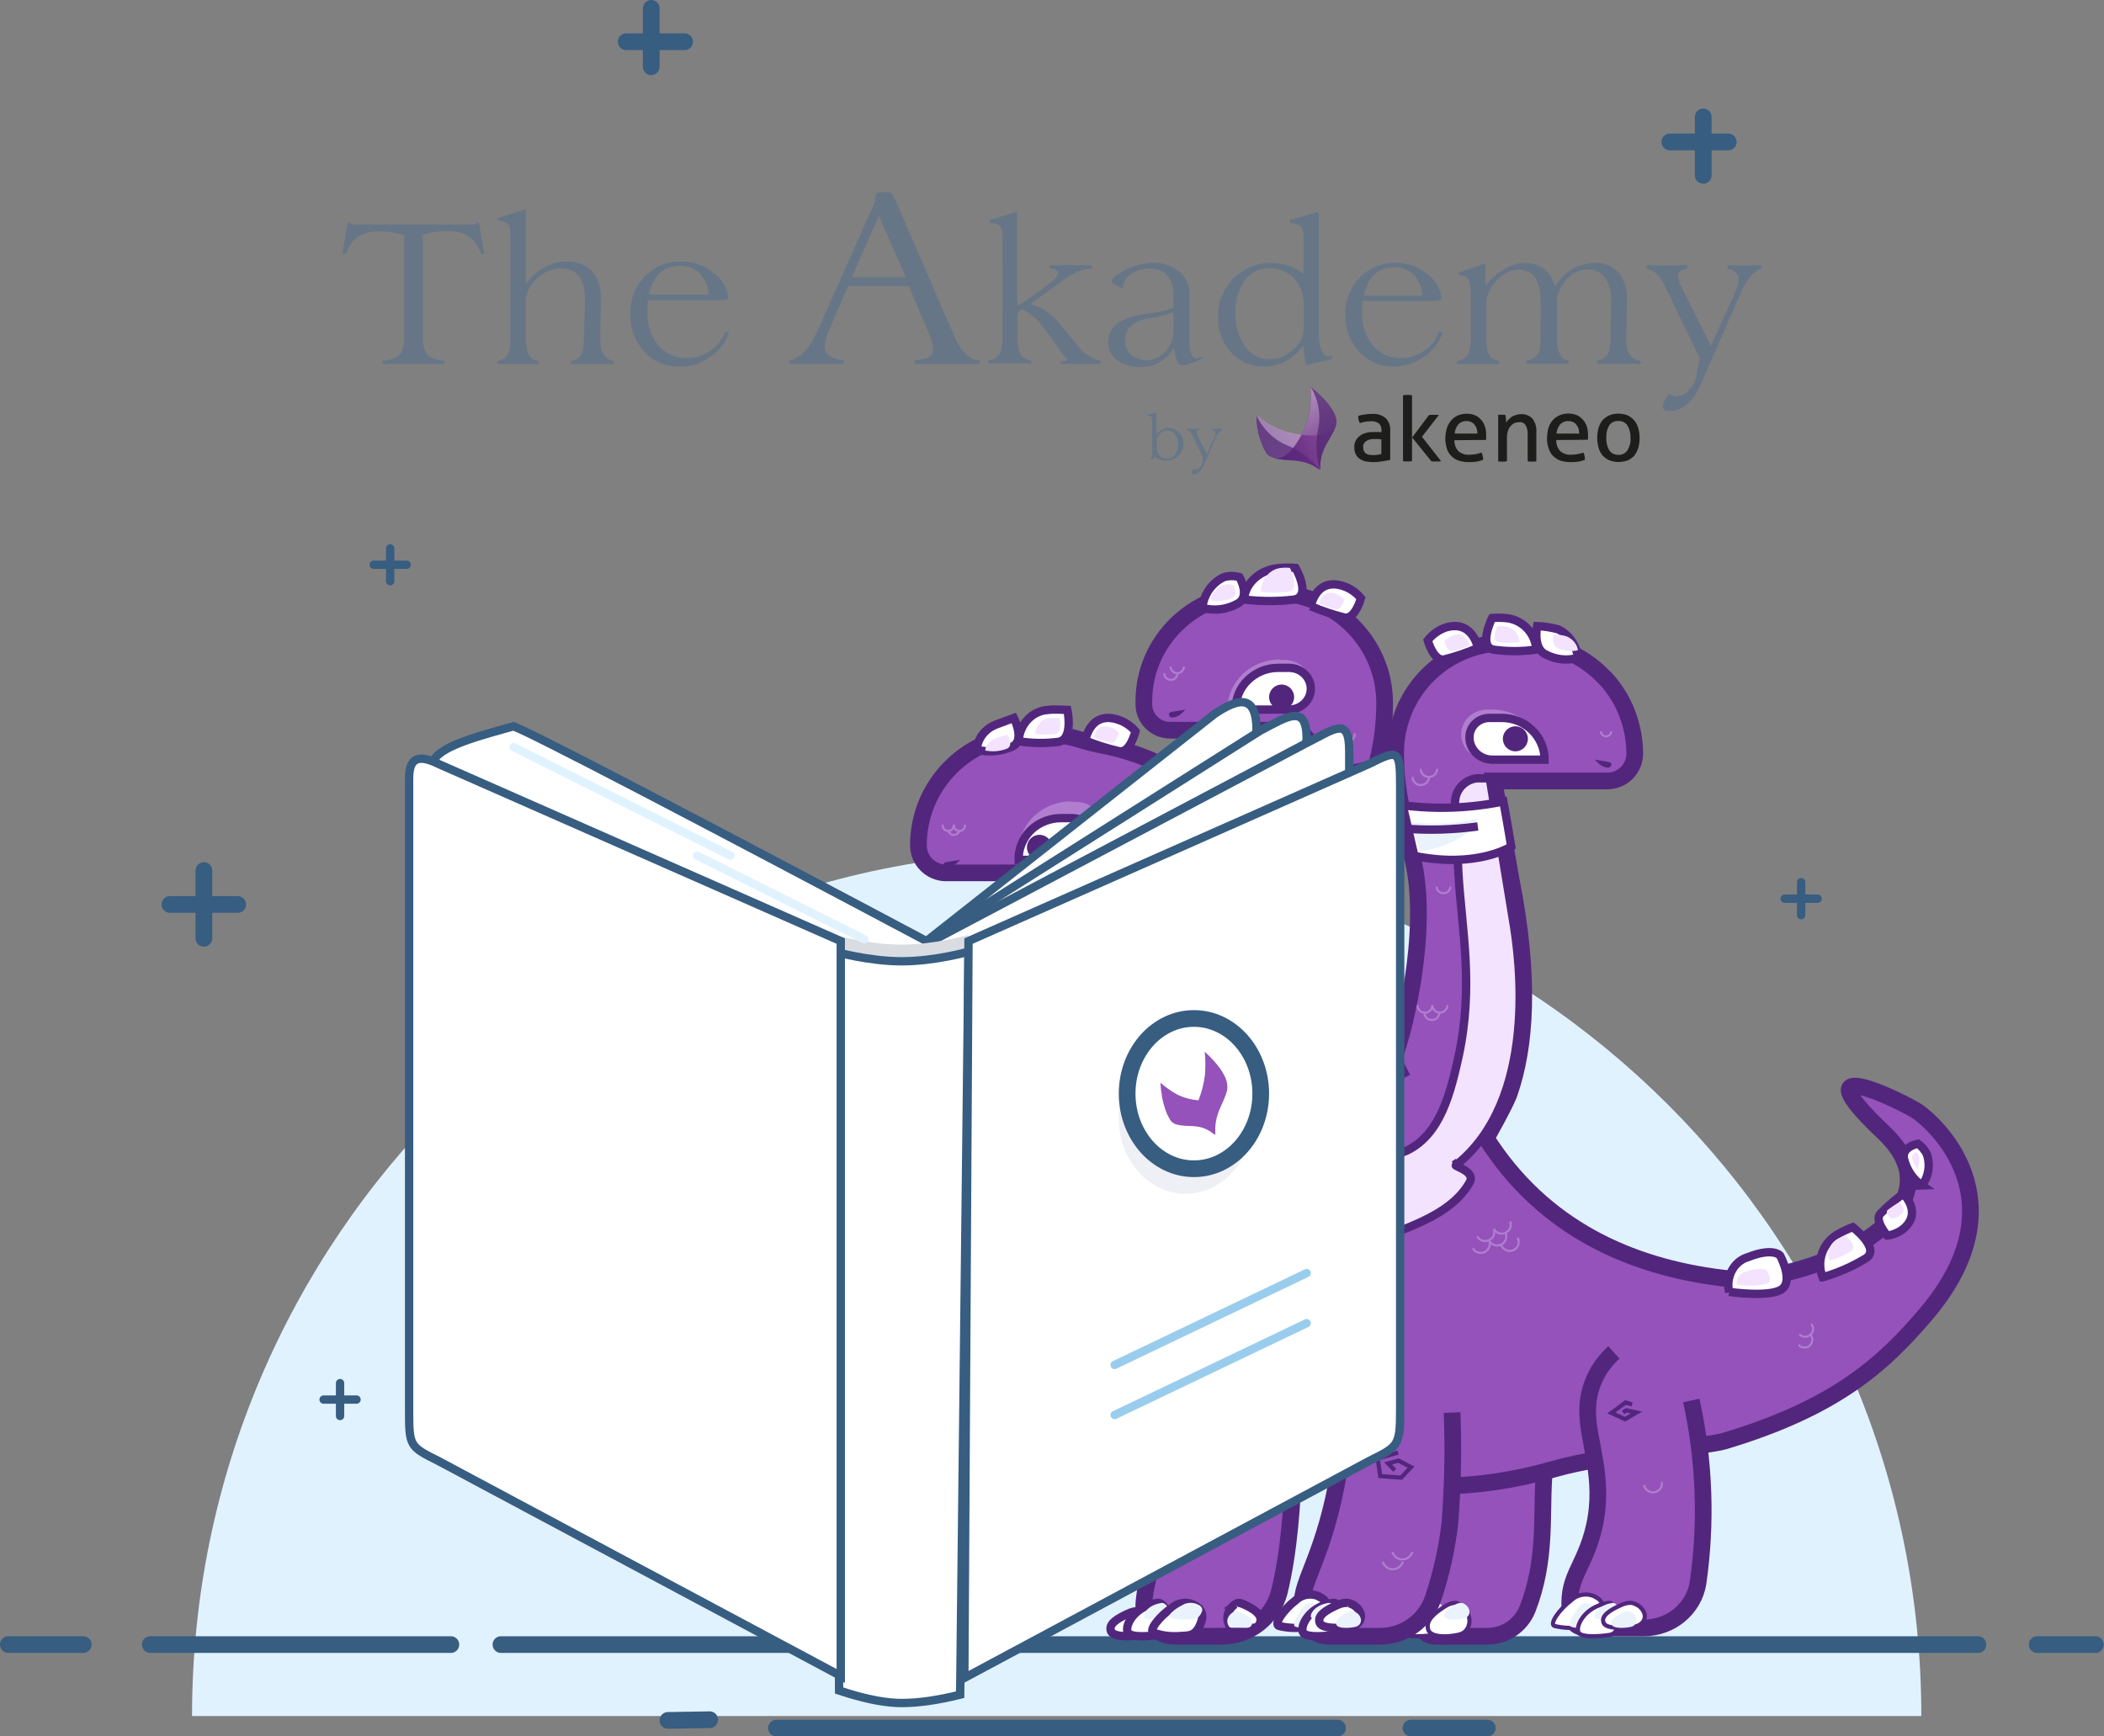 <svg xmlns="http://www.w3.org/2000/svg" width="252" height="208">
    <rect width="100%" height="100%" fill="#808080" stroke="none"/>
    <defs>
        <linearGradient id="a" x1="13.64%" x2="100.21%" y1="80.78%" y2="36.56%">
            <stop stop-color="#5C257E" offset="4%"/>
            <stop stop-color="#8C5099" offset="97%"/>
        </linearGradient>
        <linearGradient id="b" x1="98.73%" x2="-2.27%" y1="146.79%" y2="10.72%">
            <stop stop-color="#5C257E" offset="4%"/>
            <stop stop-color="#FFF" offset="100%"/>
        </linearGradient>
        <linearGradient id="c" x1="41377%" x2="41377%" y1="36839%" y2="34902%">
            <stop stop-color="#5C257E" offset="4%"/>
            <stop stop-color="#FFF" offset="100%"/>
        </linearGradient>
        <linearGradient id="d" x1="25.14%" x2="68.22%" y1="12.57%" y2="106.54%">
            <stop stop-color="#4E256F" offset="23%"/>
            <stop stop-color="#5C257E" offset="84%"/>
        </linearGradient>
        <linearGradient id="e" x1="42387%" x2="42387%" y1="35250%" y2="36758%">
            <stop stop-color="#4E256F" offset="23%"/>
            <stop stop-color="#5C257E" offset="84%"/>
        </linearGradient>
    </defs>
    <g fill="none" fill-rule="evenodd">
        <path fill="#E1F2FF" fill-rule="nonzero" d="M23 205.56C23 148.36 69.37 102 126.56 102c57.2 0 103.56 46.37 103.56 103.56H23z"/>
        <g fill="#FFF" fill-rule="nonzero" stroke="#375D81" stroke-width="2" stroke-linecap="round" stroke-linejoin="round">
            <path d="M18 197h36M60 197h176.9M244 197h6.97M1 197h8.97M93 207h67.2M169 207h9.14M85 206l-5 .08"/>
        </g>
        <g stroke="#375D81" stroke-linecap="round">
            <path stroke-width="2" d="M204 14v7M207 17h-7M78 1v7M82 5h-7" stroke-linejoin="round"/>
            <path d="M40.73 165.68v3.94M42.7 167.65h-3.94"/>
            <path d="M215.73 105.68v3.94M217.7 107.65h-3.94" stroke-linejoin="round"/>
            <path d="M46.73 65.68v3.94M48.7 67.65h-3.94"/>
            <path fill="#FFF" fill-rule="nonzero" stroke-width="2" d="M24.42 104.28v8.12M28.48 108.34h-8.13"/>
        </g>
        <g transform="translate(110 68)">
            <path fill="#9452BA" fill-rule="nonzero" stroke="#52267D" stroke-width="2" d="M61.88 128h6.24c2.14 0 4.07-1.3 4.85-3.3 2.2-5.66 1.66-10.86 1.92-15.32.48-8.26-.8-12.46-2.04-19.38l-9.32.2s.8 3.44 1.32 13.7c.16 3.2-5.1 15.98-4.85 22.24.04 1.02.86 1.84 1.88 1.86zM44.9 98.52L37.33 90l-4.66.2-.92 9.98c-.85 6.76-2.18 13.44-4 20-.4 1.32-.67 2.7-.76 4.07-.02 1 .37 1.97 1.08 2.67.72.7 1.7 1.1 2.7 1.08h5.54c3.24 0 6.07-2.14 6.9-5.25 2.4-9.6 1.67-24.23 1.67-24.23z"/>
            <path stroke="#52267D" stroke-width=".5" d="M34.2 104l-1.2 1.02 1.14.98 1.86-.68-.37-.8-1.54.36v.26h.4"/>
            <path fill="#9452BA" fill-rule="nonzero" stroke="#52267D" stroke-width="2" d="M34 66.78c5.44-.1 10.54-3.87 21.67-4.38.13-.66.34-1.3.6-1.92 2.02-4.36 4.86-16.93 3.03-25.2l-1.44-6.53c-.48-2.14-.7-4.33-.7-6.52 0-.9.08-1.8.26-2.67l.15-.63c.16-.63.37-1.25.62-1.85.08-.2.16-.4.25-.58l.6-1.12c.24-.37.47-.72.72-1.06.77-1.02 1.67-1.93 2.7-2.7.33-.25.68-.5 1.05-.7C65.6 9.66 67.96 9 70.4 9h2.15c3.5 0 6.88 1.4 9.36 3.9.3.28.6.6.87.93.5.6.92 1.24 1.3 1.9.15.26.3.52.4.78.14.27.2.4.27.6.5 1.2.84 2.5.97 3.8.06.45.08.9.08 1.35 0 .88-.35 1.72-.97 2.34-.6.6-1.45.95-2.32.95H68.93l2.05 11.77c2.4 12.1 1.68 20.18-.18 25.57-.4 1.24-2.8 5.46-2.8 5.46 6.8 10.7 17.18 15.38 28.3 16.74 9.43 1.16 29.85-7.47 19.3-17.44-10.53-9.96 2.2-3.73 4.07-2.5 1.86 1.26 12.68 10.62.94 24.35-4.96 5.8-10.57 11.08-24.1 15.13-2.15.65-13.98 1.5-20.37 3.34-18.97 5.45-34.4-.48-43.03-13.02-8.65-12.54-1.26-28.13.9-28.17z"/>
            <path fill="#9452BA" fill-rule="nonzero" stroke="#52267D" stroke-width="2" d="M44.97 48.3c.46-13.87-10.66-24.76-23.14-27.07-2.6-.48-3.45-1.23-6.3-1.23h-2.2C5.95 20 0 25.94 0 33.26c0 1.83 1.5 3.3 3.32 3.3H25.8c4.94 2.1 8.03 8.4 8.58 11.78.82 4.05.32 8.26-1.45 12-.96 2.14-1.32 4.5-1.05 6.82H32c.1 1.3.3 2.58.6 3.84 2.1-1.46 5.38-3.7 5.98-3.97 1.23-.68 4.2-2.23 5.52-2.98 8.37-4.8.63-7.9.87-15.76z"/>
            <path fill="#F3E3FF" fill-rule="nonzero" stroke="#52267D" d="M38.32 64.65c-.1-2.16-.44-3.27-.2-4.15 1.4-5.06 1.88-6.67 1.88-12.02-.13-5.5-3.07-10.53-7.8-13.4-2.2-.3-4.4.24-6.2 1.5 5.05 2.1 8.2 8.47 8.75 11.88.85 4.1.33 8.35-1.47 12.14-.98 2.15-1.35 4.53-1.07 6.88 0 0 6.3 2.3 6.12-2.83"/>
            <path fill="#FFF" fill-rule="nonzero" stroke="#52267D" d="M7 21.8c.07-1.34 1-2.54 2.38-3.04l2.05-.76s1.4 2.74-.2 3.43c-1.3.6-2.8.73-4.23.38z"/>
            <path fill="#FFF" fill-rule="nonzero" stroke="#52267D" d="M12 20.78c.12-2.04 1.65-3.65 3.54-3.74.64-.1 2.3 0 2.3 0s.76 3.45-1.03 3.82c-1.6.2-3.2.2-4.8-.08zM20 20.7s.5-3.5 3.8-2.53c.86.26 1.63.76 2.2 1.43 0 0-.66 2.68-1.97 2.38-1.38-.32-2.73-.74-4.03-1.27zM29 38.06s7.77-4.13 6.24-11.06c1.7 1.42 3.3 2.97 4.76 4.64 0 1.37.26 6.75-7.32 10.36-1.14-1.4-2.37-2.7-3.68-3.94z"/>
            <path fill="#F3E3FF" fill-rule="nonzero" d="M8 21.9c.04-.68.62-1.28 1.45-1.52l1.2-.38s.85 1.36-.1 1.7c-.8.3-1.7.38-2.55.2zM14 19.9c.06-1.02.8-1.84 1.75-1.9h1.17s.38 1.75-.53 1.92c-.8.1-1.6.1-2.4-.02zM21 20.36s.24-1.77 1.9-1.27c.43.12.82.37 1.1.7 0 0-.33 1.36-1 1.18-.68-.15-1.35-.36-2-.62z"/>
            <path fill="#F3E3FF" fill-rule="nonzero" d="M18.27 28.05h.6c1.73 0 3.13 1.33 3.13 2.97 0 1.65-1.4 2.98-3.13 2.98H12c0-3.3 2.82-6 6.3-6l-.03.05z" opacity=".3"/>
            <path fill="#FFF" fill-rule="nonzero" stroke="#52267D" d="M17.1 30h1.3c1.43 0 2.6 1.12 2.6 2.5S19.83 35 18.4 35H12c-.03-1.3.5-2.6 1.44-3.53.96-.94 2.28-1.47 3.65-1.47z"/>
            <circle cx="14.5" cy="33.5" r="1.5" fill="#52267D" fill-rule="nonzero"/>
            <path fill="#52267D" fill-rule="nonzero" d="M3.52 35.95c.4-.07.75-.24 1-.5L5 35l-1.04.17-.6.1c-.13.02-.23.07-.3.15-.05.08-.08.17-.05.26.03.1.1.17.2.22.1.05.2.07.32.05z"/>
            <path fill="#EAF3FB" fill-rule="nonzero" d="M30 38.48s5.88-3.14 5.8-9.48c1.24.8 2.32 1.8 3.2 3-.24 1.64-.88 3.2-1.86 4.54-2.17 2.34-4.44 3.06-7.14 1.94z"/>
            <path fill="#FFF" fill-rule="nonzero" stroke="#52267D" d="M35 37c-1.2 1.17-2.53 2.18-4 3"/>
            <path fill="#9452BA" fill-rule="nonzero" stroke="#52267D" stroke-width="2" d="M58 61.2l-1.26-2.47C51.9 47.1 51.17 40.28 53.67 29.2l1.44-6.52c.5-2.14.73-4.3.73-6.5C55.83 8.9 49.8 3 42.4 3h-2.17C32.93 3 27 8.83 27 16v.37c0 1.7 1.4 3.1 3.16 3.1h13.7l-2.08 11.7c-6.32 31.4-5.74 44.1 6.8 41.5"/>
            <path fill="#FFF" fill-rule="nonzero" stroke="#52267D" d="M34 4.8c.2-1.65 1.2-3.04 2.6-3.67.6-.17 1.24-.17 1.85 0 0 0 1.38 2.34-.23 3.18-1.3.72-2.8.9-4.22.5z"/>
            <path fill="#FFF" fill-rule="nonzero" stroke="#52267D" d="M39 3.8c.14-2.02 2-3.64 4.35-3.77.6-.04 1.22-.04 1.82 0 0 0 2 3.46-.23 3.8-1.97.23-3.97.22-5.94-.02zM47 4.63s.58-3.47 3.85-2.44c.85.27 1.6.8 2.15 1.47 0 0-.72 2.64-2.02 2.3-1.36-.34-2.7-.8-3.98-1.34z"/>
            <path fill="#F3E3FF" fill-rule="nonzero" stroke="#52267D" d="M34 65.86c.6-.4 1.28-.7 2-.86M38.2 66.38C36 57.4 40 40.25 40.7 35.98L43.6 19h1.25c.8.08 1.53.48 2.02 1.12.5.63.7 1.44.58 2.23l-2.1 14.7c-.7 4.98-1.45 28 7.17 32.97 1.84 1.06 4.83.36 5.96-.18 4.1-1.96 5.27-7.1 6.2-11.2 1.86-8.55.4-15.26 0-21.97l-.4-8.36c-.1-1.55 1.06-2.9 2.6-3.08h1.55l2.78 16.96c.84 4.82 3 21.55-6.84 29.4-.17.14 2.4.73 1.65 2.05-2.94 5.24-11.52 6.07-13.13 8.3-6.2 8.65-.4 27.07-.4 27.07-4.02-1.64-7.78-3.86-11.17-6.6-9.92-8.97-11.25-21.98-11.3-25.8 0-4.58 1.14-7.47 2.62-9.1"/>
            <path fill="#FFF" fill-rule="nonzero" stroke="#52267D" d="M120.18 74c.82-1.04 1.04-2.48.6-3.75-.25-.5-.62-.94-1.07-1.25 0 0-2.07.4-1.64 1.9.32 1.27 1.08 2.38 2.12 3.1z"/>
            <path fill="#F3E3FF" fill-rule="nonzero" d="M119.65 72c.22-.42.3-.98.18-1.5-.08-.2-.2-.38-.32-.5 0 0-.6.16-.48.8.1.5.33.92.63 1.2z"/>
            <path fill="#FFF" fill-rule="nonzero" stroke="#52267D" d="M108.3 85c-.8-2 .06-4.26 2.03-5.28.5-.28 1.03-.52 1.58-.72 0 0 3.37 2.57 1.57 3.73-1.6.98-3.34 1.74-5.17 2.27z"/>
            <path fill="#F3E3FF" fill-rule="nonzero" d="M109.15 83c-.4-1 .03-2.13 1.02-2.64.25-.14.52-.26.8-.36 0 0 1.66 1.26.77 1.86-.8.5-1.68.88-2.6 1.14z"/>
            <path fill="#FFF" fill-rule="nonzero" stroke="#52267D" d="M117.96 75s2.28 2.17.1 4.12c-.6.5-1.3.8-2.03.88 0 0-1.6-1.87-.8-2.63.84-.87 1.76-1.67 2.73-2.37z"/>
            <path fill="#F3E3FF" fill-rule="nonzero" d="M117.5 76s1.12.86 0 1.64c-.28.2-.63.33-1 .36 0 0-.8-.75-.4-1.07.45-.34.9-.65 1.4-.93z"/>
            <path fill="#FFF" fill-rule="nonzero" stroke="#52267D" d="M97.1 86.77c-.42-1.83.58-3.7 2.26-4.18 3.03-1.2 3.84-.2 3.84-.2s1.67 3.05.18 4.06c-1.5 1-6.28.3-6.28.3z"/>
            <path fill="#F3E3FF" fill-rule="nonzero" d="M98.05 85.92c-.23-.74.34-1.48 1.3-1.68 1.73-.48 2.2-.1 2.2-.1s.95 1.24.1 1.64c-1.18.24-2.4.28-3.6.14z"/>
            <path fill="#FFF" fill-rule="nonzero" stroke="#52267D" d="M42.98 23c3.8 1.64 8.15 1.73 12.02.25l-1.47 6.16S47.08 31.3 42 28.33c.53-2.7.98-5.32.98-5.32zM79 10.8c-.2-1.52-1.1-2.83-2.4-3.42-.83-.22-1.67-.35-2.5-.38 0 0-.53 2.63.97 3.36 1.22.66 2.6.82 3.93.44zM74 9.8c-.12-2.02-1.72-3.64-3.73-3.77-.52-.04-1.04-.04-1.56 0 0 0-1.72 3.47.22 3.8 1.68.23 3.4.22 5.08-.02zM67 9.6s-.6-3.4-3.85-2.43c-.86.3-1.6.84-2.15 1.54 0 0 .73 2.6 2.02 2.27 1.37-.35 2.7-.8 3.98-1.36z"/>
            <path fill="#F3E3FF" fill-rule="nonzero" d="M35 3.9c.12-.82.72-1.52 1.55-1.83.37-.1.76-.1 1.12 0 0 0 .83 1.16-.14 1.58-.78.36-1.68.45-2.53.25zM41 2.86c.08-1.53 1.14-2.74 2.48-2.83.34-.04.7-.04 1.03 0 0 0 1.2 2.6-.12 2.84-1.12.18-2.26.17-3.38 0zM48 4.3s.3-1.72 1.93-1.2c.42.14.8.4 1.07.73 0 0-.37 1.33-1.02 1.15-.68-.17-1.34-.4-1.98-.67zM79 9.9c-.12-.77-.67-1.42-1.45-1.7-.5-.13-1-.2-1.5-.2 0 0-.3 1.25.6 1.68.72.33 1.56.4 2.35.2zM72 8.9c-.06-1-.86-1.82-1.86-1.88-.26-.03-.53-.03-.8 0 0 0-.85 1.73.12 1.9.84.1 1.7.1 2.54 0zM66 9.32s-.3-1.75-1.92-1.22c-.43.14-.8.4-1.08.74 0 0 .36 1.33 1.02 1.14.68-.16 1.34-.4 1.98-.66z"/>
            <path fill="#FFF" fill-rule="nonzero" stroke="#52267D" d="M58 28.46c4.02.52 8.1.36 12.06-.46.57 3.08.94 5.4.94 5.4s-4.07 2.67-11.6 1.12c-.9-3.95-1.4-6.06-1.4-6.06z"/>
            <path fill="#F3E3FF" fill-rule="nonzero" d="M74.96 22.95h-6.84c-1.73 0-3.12-1.33-3.12-2.97 0-1.65 1.4-2.98 3.12-2.98h.6C72.2 17 75 19.7 75 23l-.04-.05z" opacity=".3"/>
            <path fill="#FFF" fill-rule="nonzero" stroke="#52267D" d="M75 23h-6.25C67.23 23 66 21.8 66 20.32c0-1.28 1.06-2.32 2.38-2.32h1.5C72.7 18 75 20.24 75 23z"/>
            <circle cx="71.5" cy="20.5" r="1.5" fill="#52267D" fill-rule="nonzero"/>
            <path fill="#F3E3FF" fill-rule="nonzero" d="M43.25 11.05h.6c.83 0 1.63.3 2.22.85.6.56.93 1.33.93 2.12 0 1.65-1.4 2.98-3.1 2.98H37c0-3.3 2.8-6 6.25-6v.05z" opacity=".3"/>
            <path fill="#FFF" fill-rule="nonzero" stroke="#52267D" d="M43.06 12h1.32c1.45 0 2.62 1.12 2.62 2.5S45.83 17 44.38 17H38c-.03-1.3.48-2.57 1.43-3.5.96-.95 2.26-1.5 3.63-1.5z"/>
            <circle cx="43.5" cy="15.5" r="1.5" fill="#52267D" fill-rule="nonzero"/>
            <path fill="#52267D" fill-rule="nonzero" d="M82.48 23.95c-.4-.07-.75-.24-1-.5L81 23l1.04.17.6.1c.13.02.23.07.3.15.05.08.08.17.05.26-.03.1-.1.17-.2.22-.1.05-.2.07-.32.05zM30.52 17.95c.4-.07.75-.24 1-.5L32 17l-1.04.17-.6.1c-.13.02-.23.07-.3.15-.05.08-.08.17-.05.26.03.1.1.17.2.22.1.05.2.07.32.05z"/>
            <path fill="#EAF3FB" fill-rule="nonzero" d="M44 24c3.2 1.32 6.75 1.4 10 .2-.25 1.6-.58 3.2-1 4.76-1.67.1-3.35.02-5-.24-2.87-.54-4-1.93-4-4.72z"/>
            <path fill="#FFF" fill-rule="nonzero" stroke="#52267D" d="M51 26.97c-2.74.14-5.5-.2-8-.97"/>
            <path fill="#EAF3FB" fill-rule="nonzero" d="M67 30c-2.6.68-5.33.83-8 .45.28 1.2.65 2.4 1.1 3.55 0 0 5.6-.73 6.9-4z"/>
            <path fill="#F3E3FF" fill-rule="nonzero" stroke="#52267D" stroke-width=".5" d="M64.53 71s-.22.16-.53.34"/>
            <path fill="#FFF" fill-rule="nonzero" stroke="#52267D" d="M67 31c-2.97.4-6 .5-9 .23"/>
            <path fill="#FFF" fill-rule="nonzero" stroke="#52267D" stroke-width=".5" d="M60.2 123.35c-.94-.57-2.2-.43-2.98.32-1.57 1.2-2.68 2.9-2.03 3.1 1.03.25 2.13.3 3.2.14 1.13-.17 2.12 0 2.58-2.08.1-.6-.2-1.18-.77-1.47z"/>
            <path fill="#EAF3FB" fill-rule="nonzero" d="M59.6 124.26c-.47-.42-1.1-.32-1.48.24-.78.87-1.36 2.2-1.02 2.33.52.2 1.07.22 1.6.1.56-.15 1.07 0 1.3-1.58.04-.43-.1-.87-.4-1.1z"/>
            <path fill="#FFF" fill-rule="nonzero" stroke="#52267D" stroke-width=".5" d="M61.66 124c.6-.1 1.42 1.3 1.33 1.8-.1.47-.17 1.87-1.15 2.03-.7.12-3.18.4-3.72-.2-.53-.62.52-3.16 3.53-3.63z"/>
            <path fill="#EAF3FB" fill-rule="nonzero" d="M62.2 124c.35 0 .85.67.8.9-.06.2-.1.93-.67 1-.58.08-1.92.2-2.25-.1-.32-.3.3-1.57 2.12-1.8z"/>
            <path fill="#FFF" fill-rule="nonzero" stroke="#52267D" stroke-width=".5" d="M64.62 124.07s-.53-.3-1.6.38c-1.05.7-2.32 1.57-1.96 2.76.37 1.2 3.33.77 3.98.5.65-.26 1.04-1 .95-1.78-.13-.85-.65-1.57-1.38-1.85z"/>
            <path fill="#EAF3FB" fill-rule="nonzero" d="M65.22 124.04s-.32-.16-.96.18c-.63.35-1.4.8-1.24 1.4.16.58 2 .36 2.4.24.4-.13.63-.5.57-.88-.06-.42-.36-.78-.78-.94z"/>
            <path fill="#9452BA" fill-rule="nonzero" stroke="#52267D" stroke-width="2" d="M51.56 90c.3 6.02-.1 12.05-1.16 17.98-1.66 10.23-4.6 13.44-4.4 16.1.17 2.04 1.05 3.92 3.13 3.92h6.17c2.88 0 5.44-1.84 6.35-4.55.97-2.9 1.64-5.9 2-8.94.35-4.42.44-8.86.27-13.3M83.3 94c-2.06 1.85-3.2 4.46-3.14 7.17 0 3.5 2.1 7.9.78 13.7-1.18 5.15-3.5 6.06-2.8 10.7.13.83.9 1.44 1.76 1.43h7c3.2 0 5.95-2.26 6.47-5.34 1.05-7.3.78-14.7-.8-21.9"/>
            <path stroke="#52267D" stroke-width=".5" d="M84.4 101.2l.38-.26 1.22.26-1.36.8-1.64-.75 1.7-1.25.78.24"/>
            <path fill="#FFF" fill-rule="nonzero" stroke="#52267D" d="M48.2 123.35c-.94-.57-2.2-.43-2.98.32-1.57 1.2-2.68 2.9-2.03 3.1 1.03.25 2.13.3 3.2.14 1.13-.17 2.12 0 2.58-2.08.1-.6-.2-1.18-.77-1.47z"/>
            <path fill="#EAF3FB" fill-rule="nonzero" d="M47.6 124.26c-.47-.42-1.1-.32-1.48.24-.78.87-1.36 2.2-1.02 2.33.52.2 1.07.22 1.6.1.56-.15 1.07 0 1.3-1.58.04-.43-.1-.87-.4-1.1z"/>
            <path stroke="#52267D" stroke-width=".5" d="M57.45 106l-2.45.72.32 2.1 2.5.18 1.18-1.26-1.5-.78-1.25.34.8.82"/>
            <g stroke="#F3E3FF" stroke-width=".25" opacity=".3">
                <path d="M4.24 30.78c-.03.25.1.5.3.65.23.14.5.14.73 0 .23-.14.34-.4.3-.65"/>
                <path d="M2.9 30.78c-.03.25.1.5.3.65.24.14.52.14.74 0 .22-.14.34-.4.3-.65"/>
                <path d="M3.57 31.44c.05.33.33.58.67.58s.62-.25.67-.58M29.85 30.16c.3.2.7.24 1.02.08.33-.17.53-.5.54-.87 0-.36-.2-.7-.52-.87"/>
                <path d="M30.16 31.5c.3.22.7.25 1.02.08.33-.16.54-.5.54-.86 0-.37-.2-.7-.53-.87M61.56 52.4c0 .5.4.9.9.9s.9-.4.9-.9M59.76 52.4c0 .5.4.9.9.9s.9-.4.9-.9"/>
                <path d="M60.6 53.3c0 .5.4.88.9.88s.9-.4.9-.9M34.8 108.64c0 .5.4.9.88.9.5 0 .9-.4.9-.9M33 108.64c0 .5.4.9.9.9s.9-.4.9-.9M33.9 109.57c0 .5.4.9.9.9.48 0 .88-.4.88-.9M60.16 24.1c0 .53.44.97 1 .97.53 0 .97-.44.97-.98M59.18 25.07c0 .53.44.97.98.97.55 0 1-.44 1-.97M47.58 41.33c-.15.5.04 1.05.47 1.35.44.3 1.02.3 1.45 0 .43-.3.62-.84.47-1.35"/>
                <path d="M46.38 42.52c.16.52.65.9 1.2.9.55 0 1.04-.38 1.2-.9M30.2 11.84c0 .44.35.8.8.8.43 0 .8-.36.8-.8M29.44 12.64c0 .44.35.8.8.8.43 0 .8-.36.8-.8M105.5 91.82c.35.38.94.42 1.33.08.4-.34.43-.93.1-1.32"/>
                <path d="M105.42 93.1c.34.4.94.43 1.33.08.4-.34.42-.93.08-1.3M68.9 79.2c.28.5.9.72 1.4.48.53-.23.78-.83.58-1.36M66.93 80.1c.27.5.9.7 1.4.47.53-.23.78-.83.57-1.36M68.37 80.63c.27.5.88.7 1.4.47.52-.23.77-.83.57-1.36"/>
                <path d="M66.4 81.52c.27.5.88.7 1.4.47.52-.24.77-.84.57-1.37M69.8 81.15c.15.38.5.64.9.7.4.04.8-.14 1-.47.24-.33.26-.76.07-1.12M50.07 19.86c0 .6.5 1.08 1.1 1.08.6 0 1.1-.48 1.1-1.08M49.7 60.7c0 .6.5 1.1 1.1 1.1.6 0 1.08-.5 1.08-1.1M62.06 38.2c0 .44.37.8.83.8.45 0 .82-.36.82-.8M81.74 19.6c0 .33.28.6.62.6.34 0 .62-.27.62-.6M86.9 109.88c.1.58.67.98 1.26.87.6-.1 1-.66.88-1.24M56.77 117.9c.16.53.64.9 1.2.9.55 0 1.04-.37 1.2-.9M55.62 119.08c.16.53.65.9 1.2.9.55 0 1.04-.37 1.2-.9"/>
            </g>
            <path fill="#FFF" fill-rule="nonzero" stroke="#52267D" d="M49.66 124c.6-.1 1.42 1.3 1.33 1.8-.1.47-.17 1.87-1.15 2.03-.7.12-3.18.4-3.72-.2-.53-.62.52-3.16 3.53-3.63z"/>
            <path fill="#EAF3FB" fill-rule="nonzero" d="M49.2 124c.35 0 .85.67.8.9-.06.2-.1.93-.67 1-.58.08-1.92.2-2.25-.1-.32-.3.3-1.57 2.12-1.8z"/>
            <path fill="#FFF" fill-rule="nonzero" stroke="#52267D" d="M51.6 124.05s-.52-.23-1.58.28c-1.06.5-2.32 1.17-1.95 2.07.37.9 3.3.56 3.97.38.65-.2 1.04-.75.95-1.33-.12-.65-.66-1.2-1.4-1.4z"/>
            <path fill="#EAF3FB" fill-rule="nonzero" d="M52.16 125.04s-.32-.16-.95.18c-.62.34-1.38.8-1.16 1.38.22.6 2 .38 2.38.25.4-.12.63-.5.57-.88-.08-.44-.4-.8-.84-.93z"/>
            <path fill="#FFF" fill-rule="nonzero" stroke="#52267D" d="M26.6 125.05s-.52-.23-1.58.28c-1.06.5-2.32 1.17-1.95 2.07.37.9 3.3.56 3.97.38.65-.2 1.04-.75.95-1.33-.12-.65-.66-1.2-1.4-1.4z"/>
            <path fill="#EAF3FB" fill-rule="nonzero" d="M27.16 125.04s-.32-.16-.95.18c-.62.34-1.38.8-1.16 1.38.22.6 2 .38 2.38.25.4-.12.63-.5.57-.88-.08-.44-.4-.8-.84-.93z"/>
            <path fill="#FFF" fill-rule="nonzero" stroke="#52267D" d="M28.66 124c.6-.1 1.42 1.3 1.33 1.8-.1.47-.17 1.87-1.15 2.03-.7.12-3.18.4-3.7-.2-.55-.62.48-3.17 3.5-3.63z"/>
            <path fill="#EAF3FB" fill-rule="nonzero" d="M29.2 124c.35 0 .85.67.8.9-.06.2-.1.93-.67 1-.58.08-1.92.2-2.25-.1-.32-.3.3-1.57 2.12-1.8z"/>
            <path fill="#FFF" fill-rule="nonzero" stroke="#52267D" stroke-width=".5" d="M81.2 123.35c-.94-.57-2.2-.43-2.98.32-1.57 1.2-2.68 2.9-2.03 3.1 1.03.25 2.13.3 3.2.14 1.13-.17 2.12 0 2.58-2.08.1-.6-.2-1.18-.77-1.47z"/>
            <path fill="#EAF3FB" fill-rule="nonzero" d="M80.6 124.26c-.47-.42-1.1-.32-1.48.24-.78.87-1.36 2.2-1.02 2.33.52.2 1.07.22 1.6.1.56-.15 1.07 0 1.3-1.58.04-.43-.1-.87-.4-1.1z"/>
            <path fill="#FFF" fill-rule="nonzero" stroke="#52267D" stroke-width=".5" d="M82.66 124c.6-.1 1.42 1.3 1.33 1.8-.1.47-.17 1.87-1.15 2.03-.7.12-3.18.4-3.72-.2-.53-.62.52-3.16 3.53-3.63z"/>
            <path fill="#EAF3FB" fill-rule="nonzero" d="M83.2 124c.35 0 .85.67.8.9-.06.2-.1.93-.67 1-.58.08-1.92.2-2.25-.1-.32-.3.3-1.57 2.12-1.8z"/>
            <path fill="#FFF" fill-rule="nonzero" stroke="#52267D" stroke-width=".5" d="M85.6 124.05s-.52-.23-1.58.28c-1.06.5-2.32 1.17-1.95 2.07.37.9 3.3.56 3.97.38.65-.2 1.04-.75.95-1.33-.12-.65-.66-1.2-1.4-1.4z"/>
            <path fill="#EAF3FB" fill-rule="nonzero" d="M85.16 125.04s-.32-.16-.95.18c-.62.34-1.38.8-1.16 1.38.22.6 2 .38 2.38.25.4-.12.63-.5.57-.88-.08-.44-.4-.8-.84-.93z"/>
            <path fill="#FFF" fill-rule="nonzero" stroke="#52267D" d="M37.97 124.15c.18-.15.44-.2.67-.1.76.3 2.7 1.14 2.3 2.28-.3.9-.97.63-2.23.64h-.96c-.2 0-.38-.08-.48-.22-.5-.88-.25-1.93.64-2.57l.07-.03z"/>
            <path fill="#EAF3FB" fill-rule="nonzero" d="M37.74 125.1c.13-.1.33-.13.5-.07.57.2 2.02.76 1.72 1.53-.23.6-.73.4-1.68.42h-.72c-.15 0-.3-.05-.36-.15-.4-.58-.2-1.28.47-1.7l.07-.03z"/>
            <path fill="#FFF" fill-rule="nonzero" stroke="#52267D" d="M33.35 124.46c-.87-.65-2.1-.6-2.92.1-1.6 1.06-2.9 2.8-2.26 3.02 1 .35 2.05.48 3.1.4 1.1-.1 2.05.17 2.68-1.95.16-.6-.07-1.22-.6-1.57z"/>
            <path fill="#EAF3FB" fill-rule="nonzero" d="M33.58 124.26c-.56-.35-1.4-.35-1.95 0-1.08.53-1.96 1.4-1.5 1.53.65.16 1.36.23 2.07.2.74-.06 1.4.08 1.78-1.02.07-.27-.08-.56-.4-.72z"/>
        </g>
        <g fill-rule="nonzero">
            <path fill="#1D1D1B" d="M165.46 51.6c.04-.34-.08-.67-.32-.9-.28-.17-.6-.26-.93-.24-.22 0-.46.02-.7.06-.2.04-.42.1-.63.16-.15-.26-.22-.56-.2-.85.25-.1.53-.15.8-.18.28-.05.56-.07.85-.07.6-.04 1.17.13 1.63.5.4.4.6.98.55 1.56v3.45l-.92.17c-.36.06-.73.1-1.1.1-.32 0-.64-.04-.95-.1-.26-.06-.5-.17-.72-.32-.2-.14-.35-.33-.45-.55-.12-.25-.17-.53-.16-.8-.02-.3.05-.56.17-.8.13-.25.3-.45.52-.6.2-.16.46-.27.73-.34.3-.08.58-.1.88-.1h.58l.37.02v-.2zm0 1.03l-.4-.04h-.43c-.35-.03-.7.06-1 .24-.25.18-.4.46-.36.76 0 .17.03.35.12.5.06.12.16.2.28.28.12.07.26.1.4.12l.4.02c.17 0 .34 0 .5-.03.17-.02.32-.05.48-.1v-1.77zM168.06 47.35l.27-.04h.52l.27.05v7.88c-.1 0-.18.02-.27.03h-.54c-.1 0-.18-.02-.27-.03v-7.88zm1.1 5.02l2-2.66.3-.02H172.03c.1 0 .2 0 .3.03l-2.02 2.6 2.3 2.93c-.1 0-.18.02-.28.03h-.6c-.1 0-.2 0-.3-.03l-2.3-2.86zM174.2 52.73c-.02.5.15.96.48 1.32.36.3.84.46 1.3.42.5 0 1-.08 1.46-.26.07.13.12.26.14.4.04.15.06.3.07.46-.25.1-.5.18-.78.23-.3.04-.6.06-.92.06-.44 0-.88-.06-1.3-.2-.67-.26-1.2-.8-1.38-1.5-.1-.38-.17-.76-.16-1.15 0-.38.06-.76.16-1.14.1-.33.25-.65.46-.92.22-.27.5-.5.8-.65.38-.17.77-.25 1.17-.24.33 0 .67.06 1 .2.27.12.5.3.7.53.2.22.36.5.45.8.1.32.16.67.15 1v.33c0 .1 0 .2-.02.28l-3.77.03zm2.75-.8c0-.2-.03-.38-.08-.57-.05-.17-.13-.33-.24-.46-.1-.14-.24-.26-.4-.33-.18-.1-.37-.13-.57-.13-.38-.02-.75.13-1 .4-.26.32-.4.7-.43 1.1h2.72zM179.4 49.7l.23-.02h.45c.08 0 .15.02.22.03l.07.44c.02.16.03.3.03.47.08-.12.17-.25.28-.36.1-.12.24-.23.38-.33.15-.1.32-.17.5-.22.2-.07.4-.1.6-.1.52-.03 1.03.16 1.4.55.33.46.5 1.03.45 1.6v3.5c-.08.02-.17.03-.26.03h-.53c-.08 0-.17 0-.25-.03v-3.2c.02-.4-.06-.8-.24-1.13-.16-.25-.45-.4-.74-.36-.2 0-.4.03-.58.1-.17.08-.33.2-.46.34-.15.17-.26.37-.33.58-.1.28-.14.58-.13.87v2.8c-.1 0-.18.02-.26.03h-.53c-.1 0-.17-.02-.26-.03V49.7zM186.4 52.73c-.02.5.15.96.48 1.32.36.3.84.46 1.3.42.5 0 1-.1 1.47-.26.06.13.1.26.14.4l.05.46c-.25.1-.5.18-.78.23-.3.04-.6.06-.92.06-.44 0-.88-.06-1.3-.2-.33-.13-.63-.34-.88-.6-.24-.26-.4-.58-.5-.92-.12-.37-.18-.76-.17-1.15 0-.4.05-.78.15-1.15.1-.34.25-.66.47-.93.22-.27.5-.48.8-.63.37-.17.77-.25 1.17-.24.33 0 .67.06 1 .2.26.12.5.3.7.53.2.22.37.5.47.8.1.33.15.67.15 1v.33c0 .1 0 .2-.03.28l-3.8.03zm2.74-.8c0-.2-.02-.38-.07-.57-.06-.17-.14-.32-.24-.46-.1-.14-.24-.26-.4-.33-.18-.1-.38-.13-.57-.13-.38-.02-.75.13-1 .4-.26.32-.4.7-.44 1.1h2.72zM193.83 55.34c-.38 0-.77-.07-1.12-.22-.3-.14-.58-.35-.8-.6-.22-.28-.37-.6-.46-.93-.2-.76-.2-1.55 0-2.3.1-.33.24-.65.46-.92.22-.25.5-.45.8-.6.73-.3 1.54-.3 2.27 0 .3.16.57.37.8.64.2.27.36.58.45.92.2.75.2 1.54 0 2.28-.1.34-.25.65-.46.93-.22.26-.5.47-.8.6-.36.14-.74.2-1.13.2zm0-.85c.44.02.86-.2 1.1-.55.26-.45.4-.96.36-1.48.02-.52-.1-1.03-.36-1.48-.25-.38-.67-.58-1.1-.55-.43-.03-.85.17-1.1.54-.25.44-.37.95-.34 1.47-.03.52.1 1.04.35 1.5.24.36.65.56 1.08.54z"/>
            <path fill="url(#a)" d="M117.07 33.08l.08.23c0 .04 0 0 0 0-.18-2.6 1.32-3.62 1.85-5.33v-.08l.03-.13c.04-.58-.12-1.15-.46-1.62l-.1-.15c-.05-.1-.1-.18-.18-.27v-.03l-.06-.08-.06-.07-.06-.08-.06-.07-.04-.06c-.6-.73-1.3-1.4-2.06-1.97.07.9.05 1.82-.07 2.73-.18 1.04-.52 2.06-1 3-1.06-.1-2.1-.4-3.06-.8-.83-.42-1.6-.9-2.3-1.48v.25c-.02.02-.02.05 0 .07v.5l.04.23c0 .08 0 .17.03.25 0 0 0 .16.05.23v.05l.04.2v.04c0 .08.02.16.04.23.06.24.12.46.2.7.1.36.23.7.4 1.05l.06.13c.02.04.04.08.07.1l.07.13.1.15v.03l.1.15.1.1.04.03c0 .03.03.04.05.06l.04.04.06.04.04.03.05.05.05.02.06.04h.04l.07.03h.03c.03.03.07.05.1.05l.07.03c1.7.52 3.42-.15 5.48 1.43" transform="translate(41 23)"/>
            <g opacity=".8">
                <path fill="url(#b)" d="M6.42 3c-.18 1.04-.52 2.06-1 3 1.92.23 3.8-.06 4.12-1.2C9.9 3.6 8.3 1.7 6.5.3c.07.9.04 1.8-.08 2.7z" opacity=".51" transform="translate(150.484 46.098)"/>
                <path fill="url(#c)" d="M2.35 5.17c-.82-.4-1.6-.9-2.3-1.47C.2 6 .9 8.37 2.1 8.76c1.12.35 2.4-1.04 3.3-2.77-1.07-.13-2.1-.4-3.07-.83z" opacity=".51" transform="translate(150.484 46.098)"/>
            </g>
            <g opacity=".7">
                <path fill="url(#d)" d="M3.9 7.34C2.17 6.68.8 5.37.03 3.7.1 5.02.4 6.32.92 7.53l.07.13c0 .04.03.08.05.1 0 .05.04.08.07.12l.07.1c0 .03.02.05.03.07l.04.04.07.1c.2.26.47.46.78.58l.07.02c1.7.52 3.4-.15 5.47 1.43-1-1.27-2.3-2.27-3.78-2.9z" transform="translate(150.484 46.098)"/>
                <path fill="url(#e)" d="M9.54 4.8C9.9 3.55 8.3 1.66 6.5.25c.95 1.56 1.27 3.43.86 5.22-.3 1.58-.2 3.2.3 4.73C7.5 7.6 9 6.6 9.53 4.88c0-.02 0-.05.02-.08z" transform="translate(150.484 46.098)"/>
            </g>
            <path fill="#677687" d="M50.64 40.32c0 1 .18 1.72.53 2.13.35.42 1.03.68 2.04.78l.12.2-.2.17h-7.2l-.18-.18.1-.2c1-.1 1.7-.35 2.04-.77.36-.4.53-1.12.53-2.13V28.2c-1.02-.35-2.1-.5-3.2-.47-1.93 0-3.2.9-3.78 2.7H41l.64-3.77h.28c.04.16.18.23.42.23h14.32c.25 0 .4-.08.43-.24h.28l.63 3.78-.36.03c-.63-1.85-1.9-2.77-3.83-2.77-1.07-.04-2.15.12-3.17.46v12.16zM71.9 40.37c-.03 1.72.47 2.66 1.52 2.84l.18.22-.1.18h-5.1l-.1-.18.1-.2c.62-.07 1.14-.47 1.34-1.04.16-.6.23-1.2.2-1.8l.12-4.27c.05-2.64-.9-3.96-2.86-3.96-1 0-1.95.38-2.7 1.05-.78.6-1.32 1.48-1.52 2.46v4.7c-.02.6.05 1.2.2 1.76.14.57.62 1 1.2 1.1l.17.2-.08.18h-4.85l-.1-.18.1-.2c.6-.07 1.12-.47 1.32-1.04.15-.6.2-1.2.2-1.8V28.35c0-.4-.03-.8-.12-1.2-.13-.35-.46-.6-.85-.64l-.46-.07-.1-.27.08-.1 3.08-.93H63V34c.57-.8 1.3-1.47 2.16-1.95.82-.48 1.76-.74 2.7-.73 1.17-.08 2.3.37 3.1 1.22.73.93 1.1 2.1 1.02 3.27l-.08 4.57zM87.3 39.84c-.43 1.22-1.24 2.26-2.32 2.97-1.06.74-2.32 1.13-3.6 1.12-1.65.05-3.2-.64-4.28-1.88-1.08-1.22-1.66-2.8-1.6-4.45-.06-1.7.58-3.32 1.76-4.52 1.2-1.2 2.82-1.83 4.5-1.76 1.28 0 2.53.45 3.55 1.24 1.05.7 1.75 1.8 1.94 3.04 0 .25-.46.38-1.32.38H77.6c-.04.37-.05.75-.05 1.13v.22c-.06 1.4.36 2.8 1.2 3.92.88 1.1 2.23 1.7 3.64 1.62.97 0 1.93-.3 2.72-.88.8-.54 1.42-1.33 1.75-2.24.07-.03.16-.03.23 0 .08 0 .14.05.2.1zm-9.57-4.55h7.16c-.06-.94-.42-1.83-1.05-2.5-.64-.65-1.53-1-2.43-.94-1.93 0-3.16 1.13-3.7 3.43zM117.3 43.16l.07.23-.12.2h-7.58l-.13-.2.06-.24c1.36-.1 2.06-.42 2.1-.95l.03-.4c0-.54-.13-1.07-.36-1.56l-2.5-5.96h-7.3l-2.2 5.13c-.32.67-.53 1.38-.6 2.1 0 .93.75 1.47 2.26 1.66l.07.23-.13.2h-6.3l-.14-.2.07-.24c1.3-.27 2.43-1.52 3.4-3.72l6.75-15.17.12-.9.17-.27c.2-.06.42-.1.63-.1h.2c.3 0 .6.03.88.1l.47.82 7.13 16.44c.76 1.78 1.75 2.72 2.96 2.8zm-8.8-9.96l-3.24-7.3-3.24 7.3h6.47zM118.5 26.44l.07-.1 3.05-.93h.22v11.26c1.44-.9 2.83-1.9 4.16-2.97.46-.4.7-.7.7-.98v-.1c-.06-.24-.37-.4-.92-.46-.05-.05-.1-.12-.1-.2 0-.07.05-.14.1-.2h4.93c.1.05.14.13.14.22 0 .08-.06.15-.13.18-1 .04-2.12.5-3.36 1.4l-3.92 2.84c1.24.36 2.36 1.07 3.2 2.06l2.48 2.97c.65.9 1.6 1.54 2.7 1.8l.04.13c0 .1-.04.17-.1.23h-4.75v-.27c.5 0 .75-.08.75-.24 0-.17-.1-.23-.3-.4-.48-.7-1.23-1.74-2.24-3.13-.96-1.3-1.84-2.1-2.72-2.48-.42.03-.62.34-.62.92v2.4c-.03.57.04 1.16.2 1.73.2.56.7.96 1.3 1.04l.2.2-.1.18h-5.05l-.1-.18.1-.22c.62-.05 1.16-.43 1.4-1 .2-.57.27-1.17.23-1.78V28.6c.02-.4 0-.8-.1-1.17-.13-.37-.47-.63-.86-.65l-.46-.08-.1-.26zM140.68 41.62c-1.03 1.56-2.38 2.34-4.05 2.34-.93.04-1.85-.2-2.65-.68-.8-.48-1.3-1.37-1.25-2.3 0-1.97 1.67-3.1 5.03-3.45.94-.12 1.87-.33 2.77-.65V35.4c0-2.14-.97-3.22-2.9-3.22-.73 0-1.46.2-2.08.6-.66.36-1.07 1.05-1.07 1.8l-.76-.37c-.34-.16-.55-.33-.6-.5.16-.53.85-1.05 2.1-1.55.83-.38 1.73-.6 2.65-.68 1.15-.06 2.3.27 3.23.93.92.7 1.43 1.8 1.36 2.97v5.38c0 1.45.28 2.17.83 2.17.25 0 .5-.08.7-.24l.07.27c-1.18.53-1.97.8-2.37.8-.57 0-.92-.68-1.04-2.05l.02-.08zm-.13-1.93v-2.25c-.1.05-.8.24-2.1.57-2.48.2-3.7 1.13-3.7 2.77-.03.65.24 1.28.73 1.7.52.45 1.18.68 1.85.66.88 0 1.72-.38 2.28-1.05.6-.66.95-1.52.95-2.4zM156.1 41.43c-1.36 1.66-2.9 2.48-4.6 2.48-1.53.05-3-.56-4.04-1.68-1.05-1.13-1.6-2.62-1.58-4.16-.07-1.76.6-3.47 1.85-4.72 1.24-1.25 2.95-1.92 4.7-1.85 1.36 0 2.66.46 3.7 1.3v-4.16c.03-.4-.02-.8-.13-1.2-.16-.37-.52-.6-.92-.63l-.53-.1-.1-.27.1-.1 3.18-.92h.23v14.37c0 1.64.3 2.6.93 2.9l.7-.06c0 .17-.08.32-.2.4l-3 .73-.3-2.3zm.04-2.16v-3.2c-.08-1.06-.5-2.05-1.23-2.82-.75-.74-1.78-1.13-2.84-1.1-1.3-.05-2.5.6-3.17 1.72-.66 1.1-1 2.37-.93 3.65-.03 1.3.3 2.55.96 3.65.6 1.15 1.8 1.87 3.12 1.85 1.04 0 2.04-.4 2.8-1.12.8-.64 1.28-1.6 1.3-2.63zM172.75 39.9c-.42 1.2-1.2 2.2-2.26 2.9-1.06.74-2.3 1.12-3.57 1.1-1.6.05-3.14-.63-4.2-1.84-1.07-1.2-1.64-2.77-1.6-4.38-.04-1.66.6-3.27 1.76-4.45 1.15-1.17 2.74-1.8 4.4-1.76 1.27.02 2.5.45 3.5 1.23 1.04.7 1.73 1.78 1.9 3 0 .24-.43.36-1.3.36h-8.2c-.04.38-.05.75-.05 1.12v.2c-.06 1.4.36 2.76 1.2 3.87.86 1.1 2.2 1.7 3.6 1.62.95 0 1.9-.3 2.67-.87.8-.53 1.4-1.3 1.72-2.2.08-.04.16-.05.24-.04.07.03.12.07.17.13zm-9.42-4.5h7.04c-.04-.9-.4-1.78-1.02-2.45-.63-.64-1.5-.97-2.4-.93-1.9 0-3.1 1.13-3.62 3.4zM194.78 40.42c-.04 1.68.5 2.6 1.6 2.77l.2.2-.1.18h-5.17l-.1-.18.1-.2c.6-.06 1.13-.44 1.36-1 .18-.6.26-1.2.24-1.8l.05-4.3c.06-.9-.14-1.8-.57-2.6-.47-.8-1.34-1.26-2.26-1.2-.92 0-1.78.42-2.4 1.1-.64.65-1.1 1.48-1.26 2.38v4.62c0 1.7.44 2.63 1.33 2.77l.14.2-.07.2h-5l-.1-.2.12-.2c.6-.04 1.13-.4 1.4-.96.2-.58.27-1.2.23-1.82V36.1c0-2.52-.9-3.8-2.66-3.8-.93.04-1.8.45-2.43 1.14-.7.65-1.2 1.5-1.4 2.44v4.54c-.03.58.03 1.17.18 1.74.17.56.65.97 1.22 1.05l.2.2-.12.2h-4.98l-.1-.2.1-.2c.62-.04 1.16-.43 1.4-1 .18-.58.26-1.18.22-1.78v-5.55c0-1.1-.3-1.72-.88-1.82l-.47-.08-.1-.26.1-.1 2.88-1h.24v2.62c.55-.75 1.24-1.38 2.03-1.87.77-.54 1.67-.84 2.6-.87 1.94 0 3.17.94 3.7 2.82.48-.84 1.18-1.54 2-2.03.83-.5 1.77-.78 2.72-.8 1.12-.07 2.2.38 2.94 1.23.7.92 1.04 2.05.97 3.2l-.1 4.52zM207.03 32.24l-.18-.24.1-.26 1.93.08 1.95-.08.16.24-.12.2c-.88.37-1.67 1.34-2.37 2.9l-4.86 11.1c-.9 2.04-2.17 3.06-3.8 3.06-.33.02-.63-.18-.74-.5.13-.6.43-1.15.86-1.58l.37.2c.14.08.3.12.46.1.7-.06 1.32-.42 1.74-.98.45-.55.7-1.24.7-1.96l.36-1.6-3.98-8.22c-.23-.52-.5-1.02-.84-1.5-.32-.47-.8-.8-1.37-.96l-.18-.24.1-.26 2.36.08 2.3-.08.16.24-.1.2c-.64.15-1 .37-1.07.7V33c.04.5.2 1 .44 1.43l3.5 7 2.9-6.37c.26-.52.4-1.08.44-1.65 0-.12-.02-.26-.08-.38-.2-.44-.64-.74-1.13-.78zM138.55 52.07c.3-.5.84-.8 1.4-.8.5 0 .96.2 1.3.55.33.35.5.82.5 1.3.02.56-.2 1.1-.6 1.46-.38.4-.9.6-1.46.58-.53.02-1.04-.15-1.45-.47l-.12.33h-.34c.15-.23.22-.5.2-.78v-3.87c0-.12-.02-.24-.04-.36-.05-.12-.16-.2-.28-.2h-.15l-.04-.1v-.02l.96-.28h.07l.02 2.65zm0 .62v.9c-.02.34.1.68.3.96.23.26.57.4.92.38.4.02.8-.18 1-.53.23-.32.34-.7.33-1.1.02-.42-.1-.83-.3-1.18-.22-.35-.6-.57-1.02-.55-.3 0-.6.1-.8.33-.24.2-.4.5-.43.8zM145.17 51.52l-.06-.08.04-.08.6.03.6-.04.06.07-.03.07c-.35.2-.6.52-.74.9l-1.52 3.45c-.27.65-.67.97-1.17.97-.1 0-.2-.06-.23-.16.04-.2.13-.36.27-.5l.1.07.15.03c.2-.02.4-.13.54-.3.14-.18.22-.4.22-.6l.1-.5-1.23-2.58c-.07-.16-.16-.32-.26-.46-.1-.15-.26-.26-.43-.3l-.06-.08.05-.08.73.03.72-.04.05.07-.04.07c-.2.04-.3.1-.32.2v.05c0 .16.06.32.14.46l1.1 2.2.9-2c.1-.15.14-.33.15-.5v-.12c-.07-.16-.23-.26-.4-.26z"/>
        </g>
        <g>
            <g fill-rule="nonzero">
                <path fill="#FFF" stroke="#375D81" d="M145.5 85.5c3-2 5-2.24 5 2l-14.24 71.42H111V112.7l34.5-27.2z"/>
                <path fill="#FFF" stroke="#375D81" d="M151 87.5c3.23-1.7 5.5-3.24 5.5 1l-8.3 73.37-38.2.02v-48.45l41-25.95z"/>
                <path fill="#FFF" stroke="#375D81" d="M107.56 114.87L156.5 89c3.4-1.7 5.1-3.24 5.1 1v76.02l-54.02.02-.02-51.17z"/>
                <path fill="#FFF" stroke="#375D81" d="M115 114.87C81.7 97.17 63.88 87.9 61.5 87c-3.5 1-8.52 2.24-9.5 4l1.53 75.02 61.44.02.03-51.17z"/>
                <path fill="#D9DDE2" d="M108 113.15c-4 0-8-1.15-8-1.15l.5 88.5 1.1.35c2.52.77 4.65 1.15 6.4 1.15 1.98 0 4.32-.33 7-1l1-89s-4 1.15-8 1.15z"/>
                <path fill="#FFF" stroke="#375D81" d="M108 115.15c-4 0-8-1.15-8-1.15l.5 88.5 1.1.35c2.52.77 4.65 1.15 6.4 1.15 1.98 0 4.32-.33 7-1l1-89s-4 1.15-8 1.15z"/>
                <path fill="#FFF" stroke="#375D81" d="M116 112.73l48-21.23c3.4-1.7 3.7-1.74 3.7 2.5v75.02c0 4.24-.3 4.28-3.7 5.98l-48.5 26 .5-88.27zM100.7 112.73L52.5 91.5c-3.4-1.7-3.5.5-3.5 2v75.52c0 4.24.1 4.28 3.5 5.98l48.2 25.76v-88.03z"/>
            </g>
            <g fill-rule="nonzero" transform="translate(134 122)">
                <ellipse cx="8" cy="12" fill="#EFEFF6" rx="8" ry="9"/>
                <ellipse cx="9" cy="9" fill="#FFF" stroke="#375D81" stroke-width="2" rx="8" ry="9"/>
                <path fill="#9452BA" d="M11.5 13.77l.08.23c-.23-2.62 1-3.7 1.4-5.44v-.08c0-.04 0-.08.02-.12.02-.6-.13-1.16-.42-1.63l-.08-.14c-.05-.1-.1-.2-.16-.28l-.02-.02-.04-.08-.05-.07-.05-.08-.06-.07-.03-.06c-.55-.72-1.15-1.37-1.8-1.94.1.92.1 1.84.03 2.76-.13 1.06-.4 2.1-.77 3.05-.9-.07-1.76-.3-2.58-.7-.7-.4-1.36-.86-1.98-1.4 0 .07 0 .16.02.24V8c0 .07 0 .13.02.2.02.04 0 .04 0 .07l.02.17v.07c0 .1.02.16.04.23v.02c0 .08.02.17.04.25l.03.23v.04l.04.2v.04c0 .1.04.17.06.25.05.24.1.48.18.7.1.37.22.7.37 1.05l.07.13.06.1.06.13.08.14v.02l.1.14.07.1.04.03.03.04.04.04.05.04.03.03.05.04.03.02.06.03.02.02.06.04h.03l.1.04.05.02c1.45.47 2.87-.27 4.64 1.26"/>
            </g>
            <path stroke="#E1F2FF" d="M83.5 102.5l20 10M61.5 89.48l26 13.02" stroke-linecap="round"/>
            <path stroke="#9ACDED" d="M133.5 163.5l23-11M133.5 169.5l23-11" stroke-linecap="round"/>
        </g>
    </g>
</svg>
